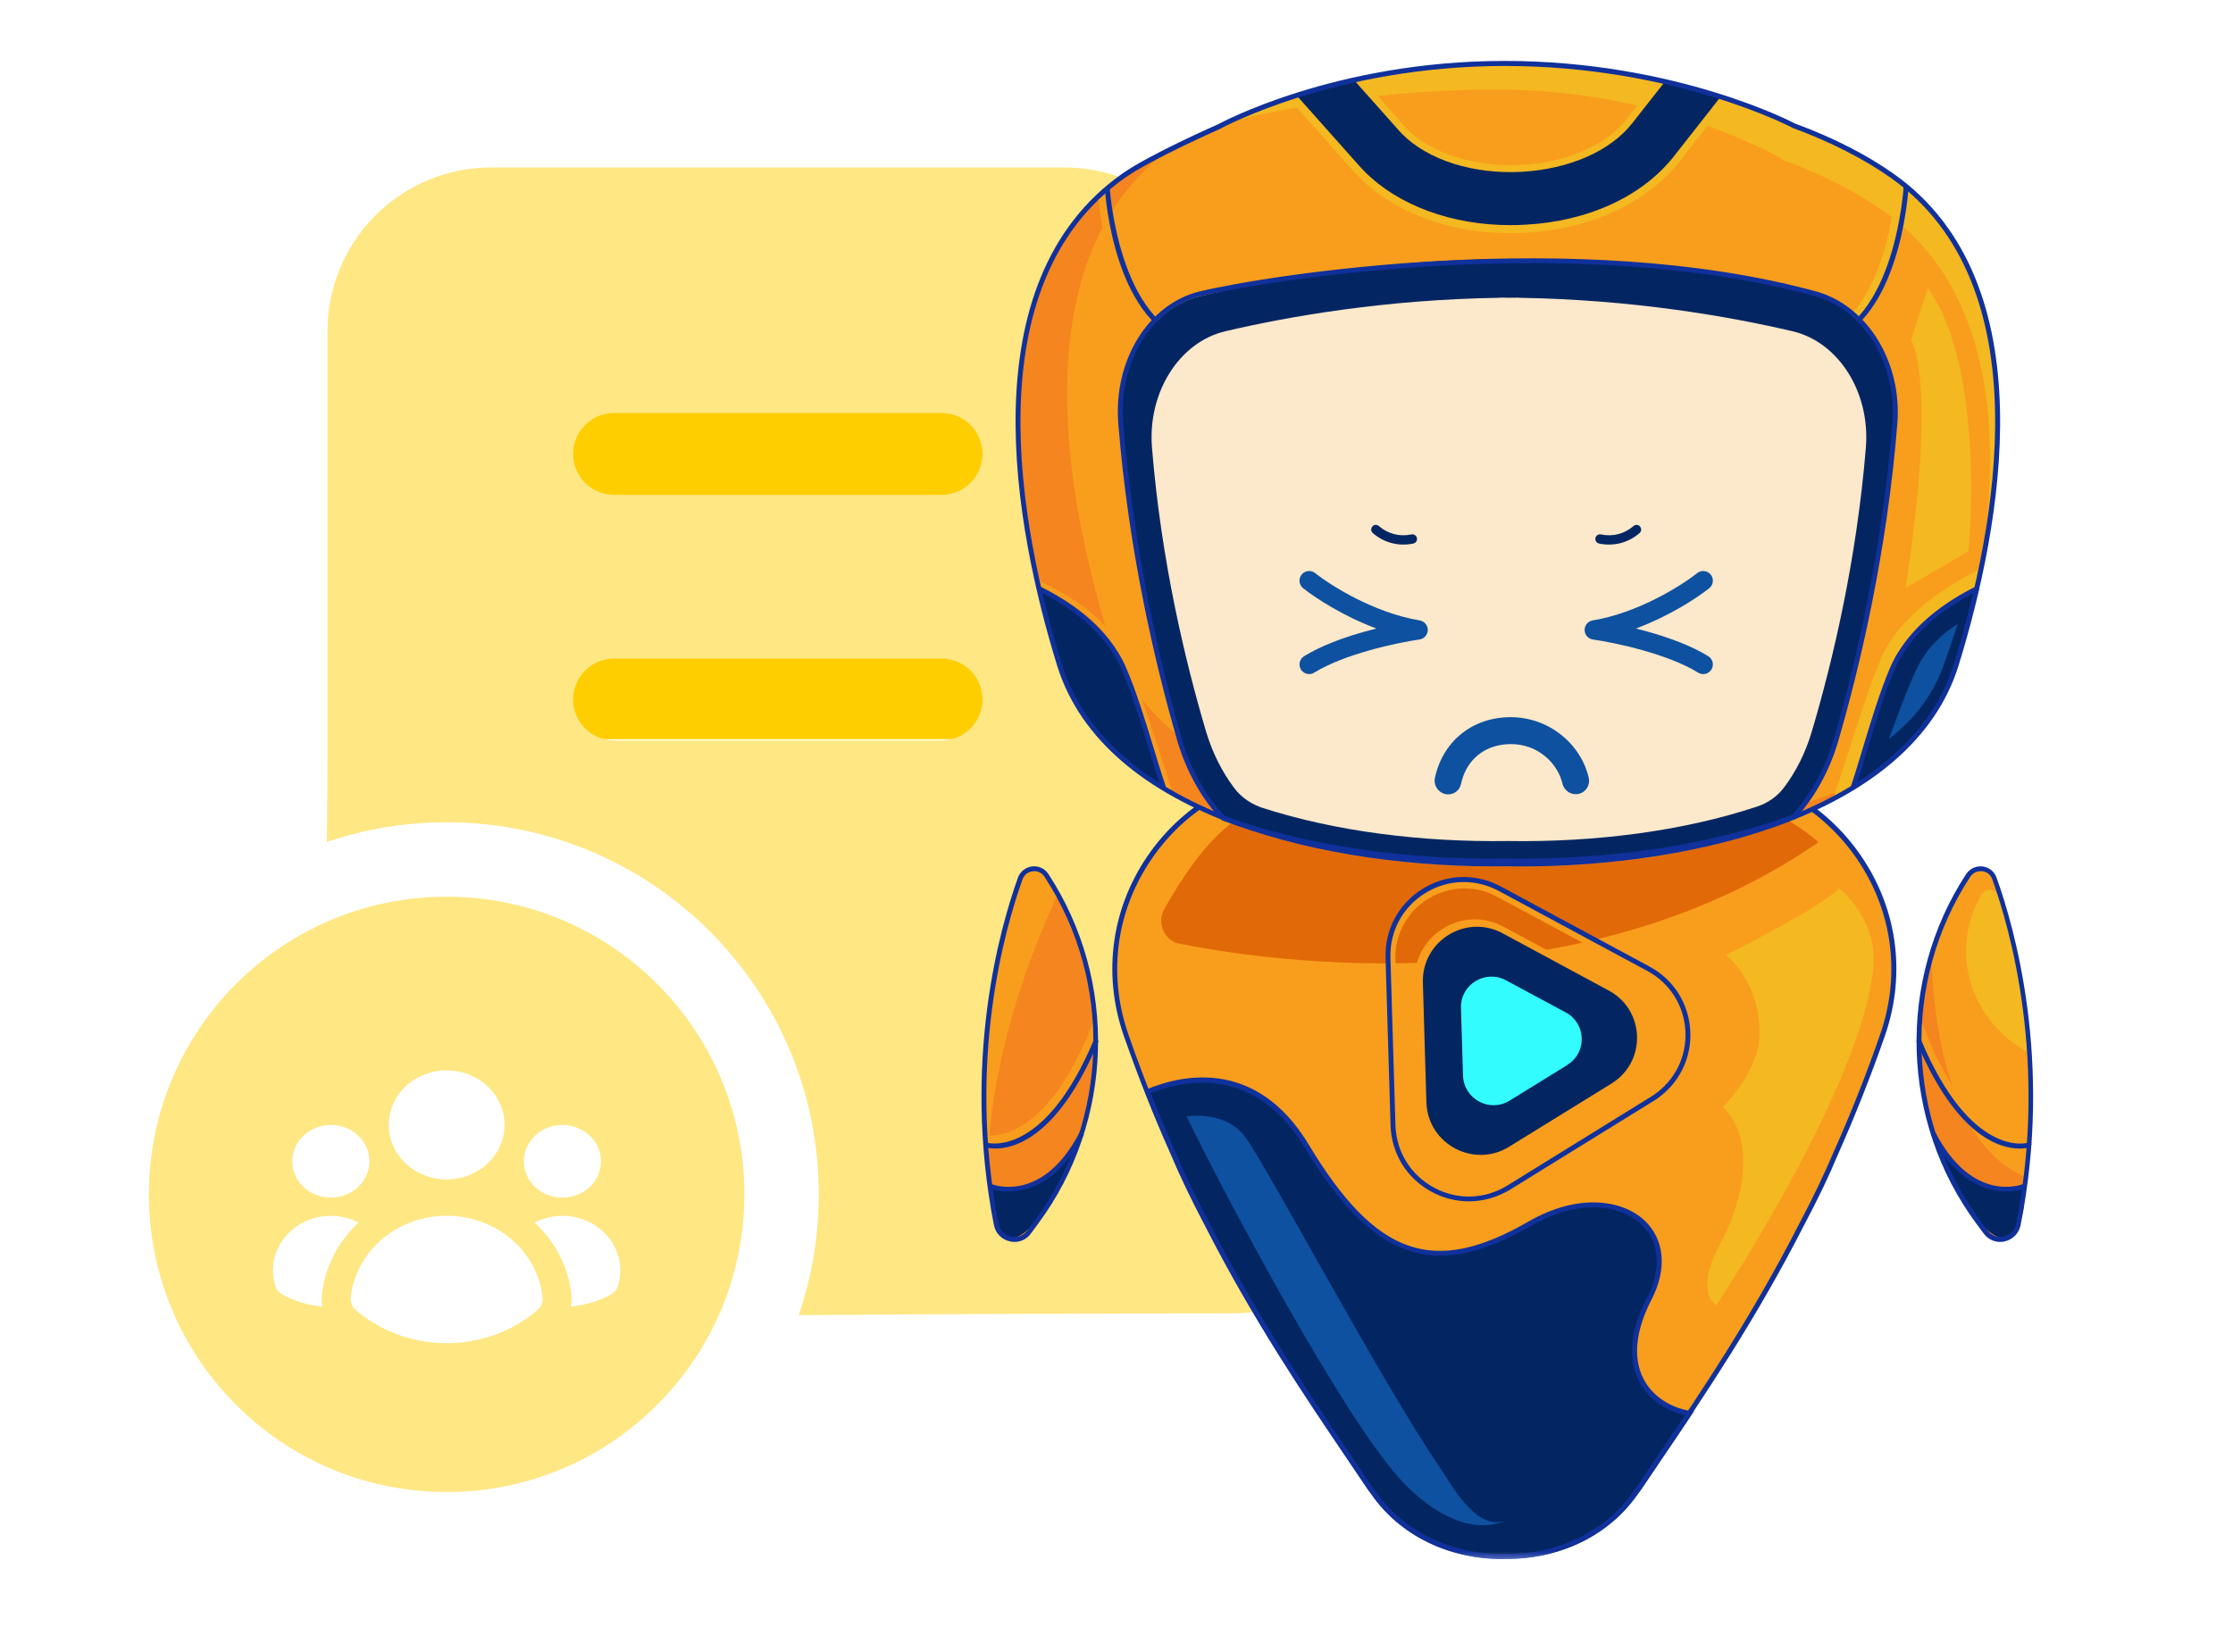 <svg width="100" height="74" viewBox="0 0 100 74" fill="none" xmlns="http://www.w3.org/2000/svg">
<rect x="45.699" y="18.234" width="4.251" height="24.444" rx="2.126" transform="rotate(90 45.699 18.234)" fill="#FFCE00"/>
<rect x="45.699" y="28.862" width="4.251" height="24.444" rx="2.126" transform="rotate(90 45.699 28.862)" fill="#FFCE00"/>
<path d="M54.203 42.679H63.768L62.174 53.838L54.203 56.495V42.679Z" fill="#FFCE00"/>
<path fill-rule="evenodd" clip-rule="evenodd" d="M16.813 9.648C15.438 11.023 14.666 12.888 14.666 14.833V33.926C14.666 34.807 14.656 36.129 14.641 37.714C16.322 37.143 18.124 36.834 19.999 36.834C29.204 36.834 36.666 44.295 36.666 53.5C36.666 55.394 36.35 57.215 35.767 58.911C41.636 58.866 48.251 58.833 54.999 58.833C57.916 58.833 60.714 57.674 62.777 55.611C64.84 53.549 65.999 50.751 65.999 47.833V41.5C65.999 40.948 65.551 40.5 64.999 40.5H54.999V14.833C54.999 12.888 54.226 11.023 52.851 9.648C51.476 8.273 49.611 7.5 47.666 7.5H21.999C20.054 7.5 18.189 8.273 16.813 9.648ZM60.184 53.019C58.809 54.394 56.944 55.167 54.999 55.167V44.167H62.332V47.833C62.332 49.778 61.56 51.644 60.184 53.019ZM26.203 19.037C26.546 18.693 27.013 18.5 27.499 18.5H42.166C42.652 18.5 43.118 18.693 43.462 19.037C43.806 19.381 43.999 19.847 43.999 20.333C43.999 20.82 43.806 21.286 43.462 21.63C43.118 21.974 42.652 22.167 42.166 22.167H27.499C27.013 22.167 26.546 21.974 26.203 21.63C25.859 21.286 25.666 20.82 25.666 20.333C25.666 19.847 25.859 19.381 26.203 19.037ZM26.203 30.037C26.546 29.693 27.013 29.5 27.499 29.5H42.166C42.652 29.5 43.118 29.693 43.462 30.037C43.806 30.381 43.999 30.847 43.999 31.333C43.999 31.82 43.806 32.286 43.462 32.63C43.118 32.974 42.652 33.167 42.166 33.167H27.499C27.013 33.167 26.546 32.974 26.203 32.63C25.859 32.286 25.666 31.82 25.666 31.333C25.666 30.847 25.859 30.381 26.203 30.037Z" fill="#FFE784"/>
<path fill-rule="evenodd" clip-rule="evenodd" d="M20.001 66.834C27.365 66.834 33.335 60.864 33.335 53.5C33.335 46.136 27.365 40.167 20.001 40.167C12.637 40.167 6.668 46.136 6.668 53.5C6.668 60.864 12.637 66.834 20.001 66.834ZM21.835 52.118C21.348 52.576 20.689 52.834 20.002 52.834C19.314 52.834 18.655 52.576 18.169 52.118C17.682 51.659 17.409 51.038 17.409 50.389C17.409 49.741 17.682 49.119 18.169 48.661C18.655 48.202 19.314 47.945 20.002 47.945C20.689 47.945 21.348 48.202 21.835 48.661C22.321 49.119 22.594 49.741 22.594 50.389C22.594 51.038 22.321 51.659 21.835 52.118ZM16.039 53.171C16.363 52.866 16.545 52.451 16.545 52.019C16.545 51.587 16.363 51.172 16.039 50.867C15.715 50.561 15.275 50.389 14.817 50.389C14.359 50.389 13.919 50.561 13.595 50.867C13.271 51.172 13.089 51.587 13.089 52.019C13.089 52.451 13.271 52.866 13.595 53.171C13.919 53.477 14.359 53.648 14.817 53.648C15.275 53.648 15.715 53.477 16.039 53.171ZM12.339 57.628C12.39 57.781 12.501 57.909 12.648 57.988C13.195 58.288 13.806 58.471 14.437 58.522C14.403 58.349 14.395 58.17 14.415 57.989C14.549 56.766 15.131 55.625 16.061 54.763C15.609 54.529 15.092 54.428 14.579 54.473C14.065 54.517 13.576 54.705 13.177 55.013C12.777 55.321 12.484 55.734 12.334 56.2C12.185 56.666 12.187 57.163 12.339 57.628ZM25.566 58.521C25.566 58.521 25.566 58.521 25.566 58.521V58.522C25.566 58.522 25.566 58.521 25.566 58.521ZM27.355 57.988C26.808 58.288 26.197 58.47 25.566 58.521C25.6 58.346 25.608 58.166 25.589 57.989C25.455 56.765 24.872 55.624 23.941 54.762C24.394 54.528 24.91 54.427 25.424 54.472C25.938 54.516 26.426 54.705 26.826 55.012C27.226 55.32 27.519 55.734 27.669 56.2C27.818 56.666 27.816 57.163 27.663 57.628C27.612 57.78 27.502 57.909 27.355 57.988ZM26.408 53.171C26.732 52.866 26.914 52.451 26.914 52.019C26.914 51.587 26.732 51.172 26.408 50.867C26.084 50.561 25.644 50.389 25.186 50.389C24.728 50.389 24.288 50.561 23.964 50.867C23.64 51.172 23.458 51.587 23.458 52.019C23.458 52.451 23.64 52.866 23.964 53.171C24.288 53.477 24.728 53.648 25.186 53.648C25.644 53.648 26.084 53.477 26.408 53.171ZM15.751 58.43C15.793 58.53 15.859 58.62 15.944 58.692C17.055 59.643 18.502 60.169 20.002 60.167C21.502 60.169 22.949 59.643 24.06 58.692C24.145 58.62 24.212 58.53 24.253 58.43C24.295 58.329 24.311 58.221 24.299 58.114C24.19 57.111 23.689 56.182 22.896 55.507C22.102 54.832 21.071 54.459 20.002 54.459C18.933 54.459 17.902 54.832 17.108 55.507C16.315 56.182 15.814 57.111 15.704 58.114C15.694 58.221 15.709 58.329 15.751 58.43Z" fill="#FFE784"/>
<mask id="mask0_3076_35793" style="mask-type:alpha" maskUnits="userSpaceOnUse" x="33" y="1" width="70" height="70">
<rect x="33.125" y="1" width="69.167" height="69.167" fill="#D9D9D9"/>
</mask>
<g mask="url(#mask0_3076_35793)">
<path d="M84.308 46.318C86.338 40.476 81.968 34.391 75.785 34.489L73.391 34.525C73.372 34.525 73.36 34.525 73.342 34.525L67.372 34.622L61.403 34.525C61.385 34.525 61.373 34.525 61.354 34.525L58.959 34.489C52.777 34.391 48.406 40.476 50.437 46.318C51.099 48.227 51.81 50.002 52.552 51.649C52.953 52.616 53.47 53.679 54.047 54.78C56.564 59.716 59.221 63.436 61.257 66.481C61.336 66.597 61.421 66.713 61.506 66.822C62.856 68.773 65.105 69.703 67.379 69.673C69.646 69.709 71.901 68.773 73.251 66.822C73.336 66.713 73.421 66.597 73.5 66.481C75.536 63.436 78.193 59.716 80.709 54.78C81.287 53.679 81.804 52.622 82.205 51.649C82.934 49.996 83.645 48.227 84.308 46.318Z" fill="#F89E1C"/>
<path d="M73.885 58.166C75.569 54.907 72.232 52.67 68.524 54.816C64.105 57.369 61.491 56.221 58.542 51.333C56.147 47.358 52.646 48.385 51.418 48.908C51.801 49.874 52.19 50.81 52.591 51.704C52.992 52.67 53.509 53.734 54.087 54.834C56.603 59.77 59.26 63.491 61.296 66.536C61.375 66.652 61.46 66.767 61.545 66.877C62.895 68.828 65.144 69.758 67.418 69.728C69.685 69.764 71.94 68.828 73.29 66.877C73.375 66.767 73.46 66.652 73.539 66.536C74.201 65.539 74.937 64.475 75.703 63.315C73.94 63.029 72.256 61.315 73.885 58.166Z" fill="#032663"/>
<path d="M67.266 69.832C64.865 69.832 62.688 68.756 61.43 66.932C61.345 66.823 61.26 66.707 61.181 66.585C60.889 66.148 60.579 65.692 60.263 65.224C58.415 62.494 56.123 59.102 53.965 54.871C53.351 53.704 52.847 52.647 52.464 51.735C52.056 50.829 51.661 49.887 51.29 48.938L51.254 48.841L51.351 48.799C52.731 48.209 56.202 47.273 58.609 51.273C61.624 56.276 64.196 57.175 68.445 54.719C70.706 53.413 72.694 53.759 73.661 54.683C74.548 55.534 74.664 56.853 73.959 58.215C73.247 59.595 73.12 60.817 73.594 61.753C73.977 62.507 74.761 63.048 75.691 63.2L75.861 63.224L75.764 63.364C75.332 64.014 74.913 64.634 74.506 65.23C74.189 65.698 73.885 66.148 73.594 66.579C73.515 66.701 73.43 66.817 73.344 66.926C72.068 68.774 69.849 69.862 67.387 69.819C67.345 69.832 67.302 69.832 67.266 69.832ZM67.387 69.613C69.776 69.649 71.928 68.604 73.168 66.81C73.253 66.695 73.338 66.585 73.411 66.47C73.703 66.032 74.007 65.582 74.323 65.114C74.7 64.561 75.083 63.984 75.484 63.388C74.554 63.194 73.782 62.628 73.393 61.856C73.04 61.157 72.816 59.941 73.764 58.118L73.861 58.166L73.764 58.118C74.42 56.847 74.329 55.625 73.509 54.847C72.597 53.978 70.712 53.662 68.554 54.914C64.226 57.419 61.479 56.464 58.421 51.394C56.154 47.638 52.919 48.404 51.533 48.969C51.892 49.881 52.275 50.786 52.664 51.662C53.041 52.574 53.546 53.619 54.16 54.786C56.312 59.005 58.603 62.391 60.445 65.114C60.761 65.582 61.071 66.038 61.363 66.476C61.442 66.591 61.521 66.701 61.606 66.817C62.846 68.604 65.01 69.655 67.387 69.613Z" fill="#10319B"/>
<path d="M45.689 39.352C44.82 41.772 43.197 47.638 44.613 54.859C44.753 55.565 45.664 55.765 46.09 55.188L46.424 54.738C49.798 50.167 49.974 43.978 46.868 39.218C46.57 38.757 45.877 38.836 45.689 39.352Z" fill="#F5851F"/>
<path d="M67.487 69.832C67.445 69.832 67.408 69.832 67.366 69.832C64.922 69.868 62.685 68.786 61.408 66.932C61.323 66.823 61.238 66.707 61.159 66.585C60.867 66.148 60.557 65.692 60.241 65.224C58.393 62.494 56.102 59.102 53.944 54.871C53.33 53.704 52.825 52.647 52.442 51.735C51.664 49.99 50.953 48.197 50.327 46.398C49.342 43.571 49.786 40.556 51.536 38.136C53.281 35.729 55.98 34.38 58.959 34.422L61.348 34.459H61.396L67.366 34.556L73.335 34.459H73.366L75.779 34.422C78.758 34.373 81.457 35.729 83.201 38.136C84.952 40.556 85.396 43.571 84.411 46.398C83.785 48.197 83.074 49.996 82.296 51.741C81.919 52.653 81.414 53.71 80.794 54.877C78.636 59.102 76.338 62.5 74.496 65.23C74.18 65.698 73.87 66.154 73.578 66.591C73.499 66.713 73.414 66.829 73.329 66.938C72.071 68.756 69.895 69.832 67.487 69.832ZM67.366 69.613C69.755 69.649 71.907 68.604 73.147 66.81C73.232 66.695 73.317 66.585 73.39 66.47C73.682 66.032 73.992 65.576 74.308 65.108C76.15 62.385 78.442 58.993 80.593 54.78C81.207 53.619 81.706 52.568 82.089 51.662C82.867 49.923 83.578 48.13 84.198 46.337C85.159 43.577 84.727 40.635 83.019 38.276C81.317 35.93 78.672 34.611 75.779 34.653L73.39 34.69H73.359L67.372 34.787L61.396 34.69H61.348L58.953 34.653C56.059 34.611 53.415 35.93 51.713 38.276C50.005 40.641 49.573 43.577 50.533 46.337C51.154 48.13 51.865 49.923 52.643 51.662C53.02 52.574 53.524 53.619 54.138 54.786C56.29 59.005 58.582 62.391 60.424 65.114C60.74 65.582 61.05 66.038 61.342 66.476C61.421 66.591 61.5 66.701 61.585 66.816C62.831 68.604 64.995 69.655 67.366 69.613Z" fill="#10319B"/>
<path d="M81.438 37.723C79.9 36.391 77.943 35.589 75.754 35.632L73.353 35.674C73.335 35.674 73.323 35.674 73.304 35.674L67.305 35.777L61.305 35.674C61.286 35.674 61.274 35.674 61.256 35.674L58.855 35.632C55.524 35.577 53.712 37.972 52.144 40.713C51.791 41.334 52.138 42.136 52.813 42.27C58.496 43.394 71.426 44.653 81.438 37.723Z" fill="#E26907"/>
<path d="M65.809 53.758C65.238 53.758 64.66 53.619 64.131 53.333C63.007 52.725 62.314 51.6 62.271 50.324L62.052 43.005C62.016 41.728 62.642 40.561 63.73 39.892C64.818 39.218 66.137 39.181 67.262 39.789L73.76 43.285C74.848 43.868 75.535 44.95 75.602 46.184C75.669 47.418 75.097 48.567 74.082 49.26C74.052 49.284 74.016 49.303 73.985 49.327L73.942 49.351L67.669 53.23C67.092 53.576 66.447 53.758 65.809 53.758ZM65.584 39.795C65.025 39.795 64.46 39.953 63.955 40.263C63.001 40.853 62.453 41.874 62.49 42.993L62.709 50.312C62.745 51.43 63.353 52.415 64.338 52.944C65.323 53.473 66.484 53.442 67.432 52.853L73.748 48.95C73.778 48.932 73.809 48.913 73.833 48.895C74.721 48.287 75.219 47.284 75.158 46.202C75.104 45.126 74.502 44.178 73.547 43.667L67.049 40.172C66.587 39.917 66.083 39.795 65.584 39.795Z" fill="#F89E1C"/>
<path d="M65.781 53.813C65.216 53.813 64.644 53.673 64.115 53.388C62.997 52.786 62.31 51.674 62.273 50.403L62.048 42.902C62.012 41.637 62.632 40.482 63.708 39.814C64.784 39.145 66.097 39.109 67.215 39.71L73.872 43.297C74.948 43.874 75.629 44.95 75.695 46.172C75.762 47.394 75.197 48.537 74.194 49.224C74.164 49.248 74.127 49.266 74.097 49.291L74.054 49.315L67.623 53.291C67.051 53.637 66.419 53.813 65.781 53.813ZM65.55 39.51C64.954 39.51 64.358 39.674 63.823 40.008C62.814 40.634 62.231 41.716 62.267 42.902L62.492 50.403C62.529 51.589 63.173 52.634 64.219 53.199C65.264 53.765 66.492 53.728 67.507 53.102L73.975 49.102C74.005 49.084 74.036 49.06 74.066 49.041C75.008 48.397 75.537 47.333 75.477 46.184C75.416 45.041 74.778 44.032 73.768 43.491L67.112 39.905C66.62 39.644 66.085 39.51 65.55 39.51Z" fill="#10319B"/>
<path d="M46.868 39.218C46.57 38.762 45.877 38.841 45.688 39.352C44.922 41.479 43.573 46.276 44.23 52.312C44.333 46.932 46.558 41.783 47.378 40.063C47.214 39.777 47.05 39.492 46.868 39.218Z" fill="#F89E1C"/>
<path d="M44.479 51.328C44.212 51.328 44.048 51.279 44.023 51.273L44.151 50.854L44.084 51.06L44.145 50.848C44.169 50.854 46.801 51.425 48.972 45.735L49.087 46.593C47.318 51.073 45.385 51.328 44.479 51.328Z" fill="#F89E1C"/>
<path d="M44.32 53.133C44.32 53.133 46.618 54.264 48.381 50.744C48.381 50.744 46.922 55.115 45.366 55.467C45.366 55.467 44.357 55.692 44.32 53.133Z" fill="#032663"/>
<path d="M45.434 55.631C45.362 55.631 45.295 55.625 45.222 55.606C44.857 55.521 44.584 55.248 44.511 54.877C43.07 47.54 44.784 41.546 45.587 39.315C45.684 39.042 45.927 38.847 46.219 38.811C46.511 38.774 46.796 38.908 46.954 39.157C50.073 43.929 49.89 50.215 46.504 54.798L46.17 55.248C46 55.491 45.726 55.631 45.434 55.631ZM46.316 39.023C46.292 39.023 46.273 39.023 46.249 39.029C46.036 39.054 45.866 39.188 45.793 39.388C44.997 41.607 43.295 47.552 44.723 54.834C44.778 55.114 44.985 55.327 45.27 55.394C45.55 55.455 45.836 55.351 46.006 55.12L46.34 54.67C49.672 50.16 49.848 43.972 46.778 39.279C46.675 39.115 46.504 39.023 46.316 39.023Z" fill="#10319B"/>
<path d="M45.148 53.369C44.632 53.369 44.291 53.236 44.285 53.23L44.37 53.029C44.461 53.065 46.68 53.941 48.352 50.713L48.546 50.816C47.428 52.968 46.03 53.369 45.148 53.369Z" fill="#10319B"/>
<path d="M44.573 51.449C44.311 51.449 44.153 51.401 44.129 51.395L44.196 51.188C44.22 51.194 46.761 51.917 48.998 46.55L49.199 46.635C47.411 50.92 45.436 51.449 44.573 51.449Z" fill="#10319B"/>
<path d="M89.323 39.352C90.192 41.772 91.815 47.638 90.399 54.859C90.259 55.565 89.347 55.765 88.921 55.188L88.587 54.738C85.213 50.167 85.037 43.978 88.143 39.218C88.441 38.757 89.134 38.836 89.323 39.352Z" fill="#F89E1C"/>
<path d="M88.74 40.069C88.734 40.082 88.728 40.088 88.722 40.1C87.658 41.911 87.871 44.215 89.221 45.82C89.664 46.349 90.206 46.829 90.844 47.145C90.838 43.857 89.993 41.316 89.5 40.124C89.367 39.802 88.917 39.772 88.74 40.069Z" fill="#F4B821"/>
<path d="M86.49 42.951C85.39 46.927 86.102 51.291 88.588 54.738L88.91 55.188C88.946 55.243 88.995 55.285 89.044 55.328L90.15 55.267C90.253 55.157 90.326 55.024 90.357 54.86C90.496 54.13 90.606 53.419 90.691 52.72C87.214 51.231 86.588 45.681 86.49 42.951Z" fill="#F5851F"/>
<path d="M90.487 51.34C89.569 51.34 87.599 50.768 85.879 46.404L86.025 45.668C88.219 51.698 90.833 50.865 90.858 50.859L91.003 51.273C90.973 51.279 90.791 51.34 90.487 51.34Z" fill="#F89E1C"/>
<path d="M90.694 53.133C90.694 53.133 88.396 54.264 86.633 50.744C86.633 50.744 88.092 55.115 89.648 55.467C89.648 55.467 90.657 55.692 90.694 53.133Z" fill="#032663"/>
<path d="M89.578 55.631C89.286 55.631 89.012 55.498 88.83 55.248L88.496 54.798C85.11 50.215 84.933 43.929 88.046 39.158C88.21 38.908 88.49 38.781 88.781 38.811C89.073 38.847 89.316 39.036 89.413 39.316C90.216 41.553 91.936 47.546 90.489 54.877C90.416 55.242 90.143 55.522 89.778 55.607C89.717 55.625 89.65 55.631 89.578 55.631ZM88.696 39.024C88.508 39.024 88.344 39.115 88.234 39.273C85.164 43.966 85.341 50.154 88.672 54.665L89.006 55.115C89.176 55.346 89.462 55.449 89.742 55.388C90.021 55.327 90.228 55.115 90.289 54.829C91.723 47.546 90.015 41.601 89.219 39.383C89.146 39.182 88.976 39.048 88.763 39.024C88.739 39.024 88.721 39.024 88.696 39.024Z" fill="#10319B"/>
<path d="M89.867 53.37C88.985 53.37 87.587 52.968 86.469 50.81L86.663 50.707C88.335 53.941 90.554 53.066 90.645 53.023L90.73 53.224C90.724 53.236 90.383 53.37 89.867 53.37Z" fill="#10319B"/>
<path d="M90.442 51.449C89.579 51.449 87.604 50.92 85.816 46.635L86.017 46.55C88.266 51.936 90.795 51.194 90.819 51.188L90.886 51.395C90.862 51.401 90.704 51.449 90.442 51.449Z" fill="#10319B"/>
<path d="M66.218 52.075C65.781 52.075 65.343 51.966 64.936 51.747C64.072 51.285 63.544 50.428 63.513 49.449L63.349 43.966C63.319 42.987 63.799 42.1 64.632 41.589C65.465 41.072 66.474 41.048 67.331 41.51L72.194 44.13C73.027 44.58 73.549 45.407 73.598 46.349C73.647 47.291 73.215 48.173 72.437 48.702C72.413 48.72 72.388 48.732 72.364 48.75L72.334 48.768L67.635 51.674C67.197 51.935 66.711 52.075 66.218 52.075ZM66.048 41.62C65.635 41.62 65.227 41.735 64.857 41.96C64.164 42.392 63.762 43.133 63.787 43.954L63.951 49.437C63.975 50.258 64.419 50.975 65.142 51.364C65.86 51.753 66.711 51.729 67.404 51.297L72.127 48.373C72.151 48.361 72.169 48.343 72.188 48.331C72.838 47.887 73.197 47.151 73.154 46.367C73.112 45.583 72.674 44.89 71.981 44.513L67.118 41.893C66.784 41.711 66.419 41.62 66.048 41.62Z" fill="#F89E1C"/>
<path d="M72.2 48.512C72.224 48.5 72.249 48.482 72.267 48.47C73.744 47.461 73.641 45.23 72.048 44.373L67.294 41.807C65.647 40.92 63.665 42.148 63.72 44.02L63.878 49.376C63.933 51.242 65.993 52.348 67.58 51.369L72.176 48.531C72.182 48.524 72.194 48.518 72.2 48.512Z" fill="#032663"/>
<path d="M70.211 47.686C70.223 47.68 70.235 47.668 70.247 47.662C71.08 47.096 71.019 45.838 70.12 45.352L67.439 43.911C66.509 43.413 65.39 44.106 65.427 45.157L65.518 48.178C65.548 49.23 66.709 49.856 67.603 49.303L70.192 47.704C70.199 47.698 70.205 47.692 70.211 47.686Z" fill="#33FCFE"/>
<path d="M82.358 39.784C81.616 40.629 77.294 42.775 77.294 42.775C77.294 42.775 78.777 43.887 78.802 46.24C78.82 47.997 77.16 49.571 77.16 49.571C78.656 51.097 78.091 53.79 76.984 55.832C75.878 57.875 76.856 58.471 76.856 58.471C76.856 58.471 83.324 48.805 83.89 43.377C84.121 41.17 82.358 39.784 82.358 39.784Z" fill="#F4B821"/>
<path d="M53.137 50.008C53.137 50.008 54.815 49.728 55.714 50.865C56.614 52.002 61.963 62.087 64.456 65.691C64.905 66.342 66.06 68.573 67.343 68.129C67.343 68.129 65.556 69.144 62.924 66.494C60.298 63.837 54.681 53.205 53.137 50.008Z" fill="#0E51A0"/>
<path d="M50.324 7.873C51.543 7.013 52.999 6.282 54.608 5.673L54.504 5.697C54.504 5.697 59.672 2.839 67.381 2.839C75.066 2.839 80.295 5.612 80.325 5.63C81.983 6.245 83.47 6.989 84.719 7.866C90.734 12.102 90.24 21.2 87.601 29.775C85.694 36.015 76.608 38.855 67.528 38.715C58.447 38.855 49.361 36.015 47.441 29.775C44.803 21.206 44.309 12.108 50.324 7.873Z" fill="#F89E1C"/>
<path d="M50.321 7.903C50.961 7.452 51.668 7.037 52.424 6.653C46.531 10.938 47.03 19.987 49.651 28.519C51.57 34.771 60.651 37.611 69.737 37.477C74.899 37.556 80.06 36.667 83.912 34.741C79.993 37.593 73.759 38.909 67.519 38.812C58.438 38.952 49.352 36.106 47.432 29.854C44.8 21.267 44.306 12.15 50.321 7.903Z" fill="#F5851F"/>
<path d="M53.13 15.533C49.444 14.765 49.2 8.89 49.188 8.634L49.626 8.622C49.626 8.677 49.87 14.405 53.216 15.1L53.13 15.533Z" fill="#F89E1C"/>
<path d="M81.122 15.758L81 15.337C84.669 14.271 84.882 8.311 84.882 8.25L85.321 8.262C85.315 8.518 85.095 14.606 81.122 15.758Z" fill="#F4B821"/>
<path d="M67.653 8.061C65.588 8.061 63.668 7.385 62.547 6.245C62.51 6.209 62.473 6.172 62.437 6.13L60.426 3.863L60.919 3.424L62.931 5.685C62.955 5.715 62.985 5.746 63.016 5.776C64.107 6.885 66.069 7.495 68.147 7.385C70.164 7.275 71.919 6.507 72.839 5.343L74.278 3.515L74.796 3.924L73.357 5.752C72.328 7.068 70.39 7.921 68.184 8.043C68.001 8.055 67.83 8.061 67.653 8.061Z" fill="#F4B821"/>
<path d="M67.643 10.444C64.906 10.444 62.426 9.524 60.848 7.915C60.793 7.86 60.732 7.8 60.677 7.739L60.616 7.672L57.855 4.57L58.349 4.131L61.165 7.3C61.213 7.355 61.262 7.409 61.317 7.458C62.773 8.933 65.083 9.786 67.643 9.786C67.85 9.786 68.063 9.78 68.276 9.768C71.007 9.616 73.353 8.543 74.706 6.818L76.759 4.204L77.277 4.612L75.224 7.227C73.755 9.098 71.232 10.261 68.313 10.426C68.094 10.438 67.868 10.444 67.643 10.444Z" fill="#F4B821"/>
<path d="M84.376 9.475C83.126 8.592 81.64 7.836 79.982 7.221C79.945 7.202 74.704 4.009 67.02 4.009C61.962 4.003 57.544 4.85 55.094 5.429C56.648 4.698 61.194 2.839 67.385 2.839C75.07 2.839 80.299 5.636 80.329 5.654C81.987 6.276 83.474 7.026 84.723 7.909C90.086 11.718 90.275 19.427 88.38 27.179C89.879 19.975 89.379 13.028 84.376 9.475Z" fill="#F4B821"/>
<path d="M81.48 15.459L81.438 15.246C84.875 14.533 85.246 8.414 85.252 8.354L85.472 8.366C85.454 8.622 85.082 14.71 81.48 15.459Z" fill="#10319B"/>
<path d="M74.962 7.001L77.015 4.387C76.296 4.155 75.461 3.918 74.529 3.698L73.091 5.526C72.116 6.77 70.269 7.574 68.161 7.696C65.991 7.818 63.931 7.166 62.78 5.989C62.743 5.953 62.713 5.922 62.682 5.886L60.671 3.625C59.714 3.838 58.855 4.082 58.105 4.32L60.866 7.422L60.927 7.489C60.982 7.543 61.031 7.604 61.086 7.659C62.603 9.201 65.016 10.085 67.643 10.085C67.856 10.085 68.075 10.079 68.295 10.066C71.116 9.92 73.548 8.799 74.962 7.001Z" fill="#032663"/>
<path d="M53.493 15.46C49.891 14.71 49.495 8.683 49.477 8.427L49.696 8.415C49.702 8.476 50.098 14.534 53.535 15.246L53.493 15.46Z" fill="#10319B"/>
<path d="M67.479 38.635C62.988 38.702 58.503 38.081 54.785 36.715C53.92 35.789 53.231 34.595 52.829 33.205C51.799 29.64 50.641 24.655 50.196 19.055C49.977 16.3 51.531 13.802 53.761 13.265C56.802 12.534 61.495 11.687 67.065 11.602V11.596C67.223 11.596 67.376 11.602 67.534 11.602C67.692 11.602 67.845 11.596 68.003 11.596V11.602C73.573 11.687 78.156 12.394 81.197 13.125C83.427 13.662 85.091 16.3 84.872 19.055C84.427 24.655 83.269 29.64 82.239 33.205C81.843 34.564 81.179 35.734 80.338 36.661C76.578 38.062 72.025 38.702 67.479 38.635Z" fill="#032663"/>
<path d="M82.985 35.271L82.102 35.753C82.266 35.265 82.54 34.443 82.723 33.864C83.211 32.34 83.765 30.61 84.259 29.452C85.057 27.581 87.275 26.167 88.732 25.46L88.482 26.417C87.123 27.081 85.581 28.026 84.862 29.714C84.381 30.847 83.832 32.56 83.345 34.071C83.168 34.644 83.15 34.784 82.985 35.271Z" fill="#F4B821"/>
<path d="M52.335 35.412C52.286 35.412 52.243 35.381 52.231 35.339C52.085 34.906 51.932 34.431 51.774 33.949C51.299 32.48 50.756 30.811 50.251 29.622C49.513 27.898 47.929 26.941 46.472 26.228C46.417 26.203 46.393 26.136 46.423 26.082C46.448 26.027 46.515 26.002 46.57 26.033C48.063 26.758 49.69 27.745 50.458 29.537C50.97 30.737 51.512 32.407 51.987 33.882C52.146 34.363 52.298 34.833 52.438 35.271C52.457 35.326 52.426 35.393 52.371 35.412C52.359 35.412 52.347 35.412 52.335 35.412Z" fill="#F89E1C"/>
<path d="M88.558 26.387C88.296 27.52 87.992 28.66 87.644 29.787C86.931 32.115 85.243 33.968 82.934 35.382C83.531 33.596 84.031 31.603 84.701 30.025C85.499 28.166 87.273 27.008 88.558 26.387Z" fill="#032663"/>
<path d="M86.991 29.927C87.235 29.269 87.46 28.61 87.674 27.946C86.991 28.385 86.29 29.019 85.864 29.902C85.406 30.841 85.004 31.999 84.59 33.102C85.675 32.267 86.51 31.213 86.991 29.927Z" fill="#0E51A0"/>
<path d="M83.07 35.369L82.863 35.302C83.07 34.686 83.266 34.034 83.454 33.407C83.814 32.212 84.192 30.981 84.631 29.939C85.423 28.074 87.196 26.904 88.537 26.246L88.634 26.441C87.324 27.081 85.606 28.215 84.832 30.018C84.393 31.048 84.021 32.273 83.662 33.462C83.473 34.101 83.278 34.753 83.07 35.369Z" fill="#10319B"/>
<path d="M46.473 26.387C46.735 27.52 47.039 28.66 47.387 29.787C48.1 32.115 49.788 33.968 52.097 35.382C51.5 33.596 51.001 31.603 50.33 30.025C49.538 28.166 47.758 27.008 46.473 26.387Z" fill="#032663"/>
<path d="M68.123 38.813C67.922 38.813 67.721 38.813 67.526 38.806C59.524 38.928 49.445 36.643 47.336 29.799C45.447 23.669 43.32 12.663 50.261 7.775L50.322 7.867L50.261 7.775C51.474 6.922 54.417 5.624 54.545 5.569C54.588 5.545 59.738 2.729 67.386 2.729C75.058 2.729 80.329 5.502 80.384 5.533C82.085 6.16 83.572 6.916 84.79 7.775C91.731 12.663 89.605 23.669 87.716 29.793C85.656 36.472 76.015 38.813 68.123 38.813ZM67.52 38.587C67.715 38.587 67.916 38.593 68.117 38.593C75.936 38.593 85.479 36.296 87.502 29.732C89.373 23.663 91.488 12.766 84.662 7.958C83.456 7.111 81.987 6.362 80.293 5.734C80.226 5.697 74.997 2.955 67.386 2.955C59.798 2.955 54.692 5.74 54.643 5.77C54.606 5.789 51.59 7.117 50.389 7.958C43.558 12.76 45.678 23.663 47.543 29.732C49.615 36.46 59.603 38.709 67.52 38.587Z" fill="#10319B"/>
<path d="M67.525 37.673C63.674 37.728 59.828 37.246 56.55 36.192C56.044 36.027 55.587 35.723 55.27 35.296C54.728 34.577 54.301 33.73 54.015 32.785C53.064 29.58 51.997 25.088 51.589 20.049C51.388 17.568 52.82 15.32 54.874 14.838C57.677 14.18 62.004 13.418 67.141 13.339V13.333C67.287 13.333 67.428 13.333 67.574 13.339C67.72 13.339 67.86 13.333 68.007 13.333V13.339C73.144 13.418 77.465 14.18 80.274 14.838C82.334 15.32 83.76 17.568 83.559 20.049C83.144 25.088 82.084 29.58 81.133 32.785C80.853 33.724 80.432 34.559 79.896 35.272C79.591 35.68 79.165 35.972 78.683 36.131C75.356 37.234 71.444 37.734 67.525 37.673Z" fill="#FCE8CA"/>
<path fill-rule="evenodd" clip-rule="evenodd" d="M58.289 25.741C58.438 25.554 58.71 25.523 58.897 25.672C59.603 26.235 61.547 27.455 63.577 27.791C63.788 27.826 63.941 28.01 63.939 28.223C63.936 28.436 63.778 28.616 63.567 28.646C63.068 28.717 62.222 28.879 61.328 29.131C60.429 29.384 59.514 29.721 58.856 30.13C58.653 30.256 58.387 30.194 58.261 29.992C58.135 29.789 58.197 29.522 58.399 29.396C59.16 28.923 60.167 28.56 61.094 28.299C61.278 28.247 61.461 28.198 61.639 28.154C60.155 27.6 58.916 26.793 58.358 26.349C58.172 26.2 58.141 25.928 58.289 25.741Z" fill="#0E51A0"/>
<path d="M61.657 23.516C61.688 23.521 61.723 23.538 61.75 23.564C62.152 23.914 62.681 24.052 63.205 23.939C63.32 23.916 63.43 23.988 63.454 24.098C63.477 24.213 63.405 24.323 63.294 24.347C62.644 24.486 61.983 24.315 61.479 23.879C61.391 23.8 61.381 23.671 61.46 23.584C61.502 23.522 61.581 23.498 61.657 23.516Z" fill="#032663"/>
<path fill-rule="evenodd" clip-rule="evenodd" d="M76.613 25.741C76.464 25.554 76.192 25.523 76.005 25.672C75.299 26.235 73.356 27.455 71.325 27.791C71.115 27.826 70.961 28.01 70.964 28.223C70.966 28.436 71.124 28.616 71.335 28.646C71.834 28.717 72.68 28.879 73.574 29.131C74.473 29.384 75.388 29.721 76.046 30.13C76.249 30.256 76.516 30.194 76.642 29.992C76.768 29.789 76.706 29.522 76.503 29.396C75.742 28.923 74.735 28.56 73.809 28.299C73.624 28.247 73.442 28.198 73.263 28.154C74.748 27.6 75.986 26.793 76.544 26.349C76.731 26.2 76.762 25.928 76.613 25.741Z" fill="#0E51A0"/>
<path d="M73.245 23.516C73.214 23.521 73.18 23.538 73.152 23.564C72.75 23.914 72.221 24.052 71.698 23.939C71.582 23.916 71.472 23.988 71.449 24.098C71.426 24.213 71.498 24.323 71.608 24.347C72.258 24.486 72.919 24.315 73.424 23.879C73.511 23.8 73.521 23.671 73.442 23.584C73.4 23.522 73.322 23.498 73.245 23.516Z" fill="#032663"/>
<path d="M64.854 35.583C64.81 35.581 64.766 35.579 64.72 35.568C64.396 35.493 64.19 35.169 64.26 34.845C64.614 33.194 65.944 32.127 67.649 32.125C69.309 32.121 70.779 33.266 71.147 34.838C71.223 35.166 71.022 35.489 70.696 35.561C70.371 35.632 70.046 35.426 69.97 35.099C69.766 34.218 68.907 33.332 67.662 33.331C66.519 33.332 65.663 34.014 65.429 35.112C65.371 35.395 65.13 35.584 64.854 35.583Z" fill="#0E51A0"/>
<path d="M66.796 38.685C62.354 38.685 58.197 38.02 54.742 36.753L54.718 36.747L54.7 36.728C53.797 35.759 53.115 34.528 52.719 33.169C51.774 29.891 50.543 24.766 50.08 18.97C49.855 16.149 51.421 13.607 53.73 13.053C56.832 12.309 70.605 10.128 81.325 13.053C83.622 13.681 85.188 16.222 84.969 18.97C84.506 24.766 83.281 29.891 82.33 33.169C81.946 34.504 81.276 35.717 80.404 36.673L80.386 36.692L80.362 36.704C76.754 38.057 72.177 38.764 67.473 38.691C67.247 38.685 67.022 38.685 66.796 38.685ZM67.479 38.459C72.147 38.532 76.681 37.831 80.264 36.497C81.105 35.564 81.751 34.394 82.123 33.102C83.067 29.836 84.292 24.723 84.749 18.946C84.963 16.301 83.463 13.857 81.264 13.26C70.587 10.347 56.869 12.523 53.779 13.26C51.579 13.79 50.08 16.234 50.3 18.946C50.763 24.723 51.981 29.836 52.926 33.102C53.31 34.425 53.968 35.619 54.84 36.558C58.392 37.85 62.878 38.532 67.479 38.459Z" fill="#10319B"/>
<path d="M51.999 35.296C51.798 34.698 51.609 34.077 51.426 33.473C51.067 32.291 50.689 31.072 50.244 30.024C49.476 28.22 47.752 27.081 46.441 26.447L46.539 26.252C47.88 26.904 49.647 28.074 50.445 29.945C50.896 30.999 51.274 32.23 51.634 33.413C51.816 34.016 52.005 34.637 52.206 35.228L51.999 35.296Z" fill="#10319B"/>
<path d="M85.332 26.338L88.154 24.692C88.154 24.692 88.958 16.587 86.338 12.9L85.582 15.222C85.582 15.222 86.795 16.983 85.332 26.338Z" fill="#F4B821"/>
</g>
</svg>
